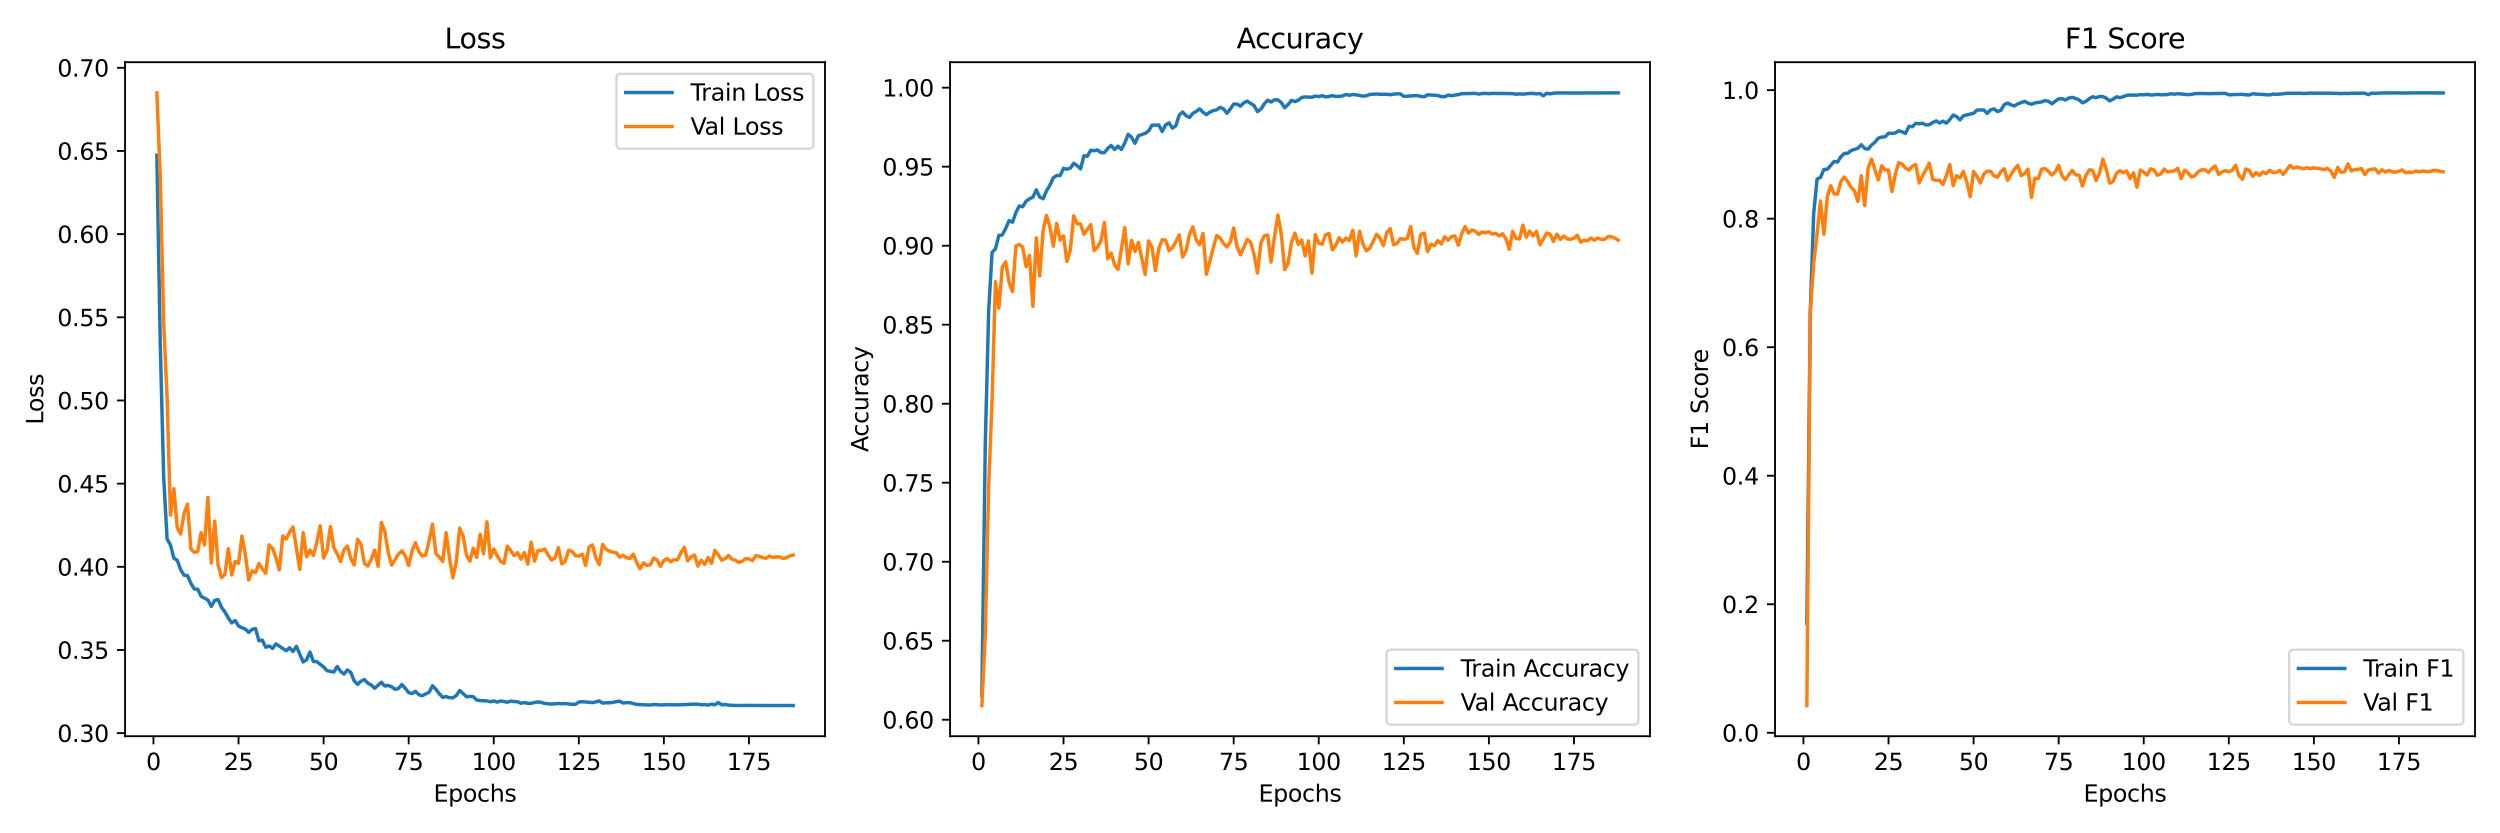 <?xml version="1.0" encoding="utf-8" standalone="no"?>
<!DOCTYPE svg PUBLIC "-//W3C//DTD SVG 1.1//EN"
  "http://www.w3.org/Graphics/SVG/1.1/DTD/svg11.dtd">
<svg xmlns:xlink="http://www.w3.org/1999/xlink" width="1080pt" height="360pt" viewBox="0 0 1080 360" xmlns="http://www.w3.org/2000/svg" version="1.1">
 <defs>
  <style type="text/css">*{stroke-linejoin: round; stroke-linecap: butt}</style>
 </defs>
 <g id="figure_1">
  <g id="patch_1">
   <path d="M 0 360 
L 1080 360 
L 1080 0 
L 0 0 
z
" style="fill: #ffffff"/>
  </g>
  <g id="axes_1">
   <g id="patch_2">
    <path d="M 54.02 318.04 
L 356.4 318.04 
L 356.4 26.88 
L 54.02 26.88 
z
" style="fill: #ffffff"/>
   </g>
   <g id="matplotlib.axis_1">
    <g id="xtick_1">
     <g id="line2d_1">
      <defs>
       <path id="md6d8e4a84a" d="M 0 0 
L 0 3.5 
" style="stroke: #000000; stroke-width: 0.8"/>
      </defs>
      <g>
       <use xlink:href="#md6d8e4a84a" x="66.295" y="318.04" style="stroke: #000000; stroke-width: 0.8"/>
      </g>
     </g>
     <g id="text_1">
      <!-- 0 -->
      <g transform="translate(63.113 332.638) scale(0.1 -0.1)">
       <defs>
        <path id="DejaVuSans-30" d="M 2034 4250 
Q 1547 4250 1301 3770 
Q 1056 3291 1056 2328 
Q 1056 1369 1301 889 
Q 1547 409 2034 409 
Q 2525 409 2770 889 
Q 3016 1369 3016 2328 
Q 3016 3291 2770 3770 
Q 2525 4250 2034 4250 
z
M 2034 4750 
Q 2819 4750 3233 4129 
Q 3647 3509 3647 2328 
Q 3647 1150 3233 529 
Q 2819 -91 2034 -91 
Q 1250 -91 836 529 
Q 422 1150 422 2328 
Q 422 3509 836 4129 
Q 1250 4750 2034 4750 
z
" transform="scale(0.016)"/>
       </defs>
       <use xlink:href="#DejaVuSans-30"/>
      </g>
     </g>
    </g>
    <g id="xtick_2">
     <g id="line2d_2">
      <g>
       <use xlink:href="#md6d8e4a84a" x="103.045" y="318.04" style="stroke: #000000; stroke-width: 0.8"/>
      </g>
     </g>
     <g id="text_2">
      <!-- 25 -->
      <g transform="translate(96.682 332.638) scale(0.1 -0.1)">
       <defs>
        <path id="DejaVuSans-32" d="M 1228 531 
L 3431 531 
L 3431 0 
L 469 0 
L 469 531 
Q 828 903 1448 1529 
Q 2069 2156 2228 2338 
Q 2531 2678 2651 2914 
Q 2772 3150 2772 3378 
Q 2772 3750 2511 3984 
Q 2250 4219 1831 4219 
Q 1534 4219 1204 4116 
Q 875 4013 500 3803 
L 500 4441 
Q 881 4594 1212 4672 
Q 1544 4750 1819 4750 
Q 2544 4750 2975 4387 
Q 3406 4025 3406 3419 
Q 3406 3131 3298 2873 
Q 3191 2616 2906 2266 
Q 2828 2175 2409 1742 
Q 1991 1309 1228 531 
z
" transform="scale(0.016)"/>
        <path id="DejaVuSans-35" d="M 691 4666 
L 3169 4666 
L 3169 4134 
L 1269 4134 
L 1269 2991 
Q 1406 3038 1543 3061 
Q 1681 3084 1819 3084 
Q 2600 3084 3056 2656 
Q 3513 2228 3513 1497 
Q 3513 744 3044 326 
Q 2575 -91 1722 -91 
Q 1428 -91 1123 -41 
Q 819 9 494 109 
L 494 744 
Q 775 591 1075 516 
Q 1375 441 1709 441 
Q 2250 441 2565 725 
Q 2881 1009 2881 1497 
Q 2881 1984 2565 2268 
Q 2250 2553 1709 2553 
Q 1456 2553 1204 2497 
Q 953 2441 691 2322 
L 691 4666 
z
" transform="scale(0.016)"/>
       </defs>
       <use xlink:href="#DejaVuSans-32"/>
       <use xlink:href="#DejaVuSans-35" x="63.623"/>
      </g>
     </g>
    </g>
    <g id="xtick_3">
     <g id="line2d_3">
      <g>
       <use xlink:href="#md6d8e4a84a" x="139.795" y="318.04" style="stroke: #000000; stroke-width: 0.8"/>
      </g>
     </g>
     <g id="text_3">
      <!-- 50 -->
      <g transform="translate(133.432 332.638) scale(0.1 -0.1)">
       <use xlink:href="#DejaVuSans-35"/>
       <use xlink:href="#DejaVuSans-30" x="63.623"/>
      </g>
     </g>
    </g>
    <g id="xtick_4">
     <g id="line2d_4">
      <g>
       <use xlink:href="#md6d8e4a84a" x="176.545" y="318.04" style="stroke: #000000; stroke-width: 0.8"/>
      </g>
     </g>
     <g id="text_4">
      <!-- 75 -->
      <g transform="translate(170.182 332.638) scale(0.1 -0.1)">
       <defs>
        <path id="DejaVuSans-37" d="M 525 4666 
L 3525 4666 
L 3525 4397 
L 1831 0 
L 1172 0 
L 2766 4134 
L 525 4134 
L 525 4666 
z
" transform="scale(0.016)"/>
       </defs>
       <use xlink:href="#DejaVuSans-37"/>
       <use xlink:href="#DejaVuSans-35" x="63.623"/>
      </g>
     </g>
    </g>
    <g id="xtick_5">
     <g id="line2d_5">
      <g>
       <use xlink:href="#md6d8e4a84a" x="213.295" y="318.04" style="stroke: #000000; stroke-width: 0.8"/>
      </g>
     </g>
     <g id="text_5">
      <!-- 100 -->
      <g transform="translate(203.751 332.638) scale(0.1 -0.1)">
       <defs>
        <path id="DejaVuSans-31" d="M 794 531 
L 1825 531 
L 1825 4091 
L 703 3866 
L 703 4441 
L 1819 4666 
L 2450 4666 
L 2450 531 
L 3481 531 
L 3481 0 
L 794 0 
L 794 531 
z
" transform="scale(0.016)"/>
       </defs>
       <use xlink:href="#DejaVuSans-31"/>
       <use xlink:href="#DejaVuSans-30" x="63.623"/>
       <use xlink:href="#DejaVuSans-30" x="127.246"/>
      </g>
     </g>
    </g>
    <g id="xtick_6">
     <g id="line2d_6">
      <g>
       <use xlink:href="#md6d8e4a84a" x="250.045" y="318.04" style="stroke: #000000; stroke-width: 0.8"/>
      </g>
     </g>
     <g id="text_6">
      <!-- 125 -->
      <g transform="translate(240.501 332.638) scale(0.1 -0.1)">
       <use xlink:href="#DejaVuSans-31"/>
       <use xlink:href="#DejaVuSans-32" x="63.623"/>
       <use xlink:href="#DejaVuSans-35" x="127.246"/>
      </g>
     </g>
    </g>
    <g id="xtick_7">
     <g id="line2d_7">
      <g>
       <use xlink:href="#md6d8e4a84a" x="286.795" y="318.04" style="stroke: #000000; stroke-width: 0.8"/>
      </g>
     </g>
     <g id="text_7">
      <!-- 150 -->
      <g transform="translate(277.252 332.638) scale(0.1 -0.1)">
       <use xlink:href="#DejaVuSans-31"/>
       <use xlink:href="#DejaVuSans-35" x="63.623"/>
       <use xlink:href="#DejaVuSans-30" x="127.246"/>
      </g>
     </g>
    </g>
    <g id="xtick_8">
     <g id="line2d_8">
      <g>
       <use xlink:href="#md6d8e4a84a" x="323.545" y="318.04" style="stroke: #000000; stroke-width: 0.8"/>
      </g>
     </g>
     <g id="text_8">
      <!-- 175 -->
      <g transform="translate(314.002 332.638) scale(0.1 -0.1)">
       <use xlink:href="#DejaVuSans-31"/>
       <use xlink:href="#DejaVuSans-37" x="63.623"/>
       <use xlink:href="#DejaVuSans-35" x="127.246"/>
      </g>
     </g>
    </g>
    <g id="text_9">
     <!-- Epochs -->
     <g transform="translate(187.294 346.317) scale(0.1 -0.1)">
      <defs>
       <path id="DejaVuSans-45" d="M 628 4666 
L 3578 4666 
L 3578 4134 
L 1259 4134 
L 1259 2753 
L 3481 2753 
L 3481 2222 
L 1259 2222 
L 1259 531 
L 3634 531 
L 3634 0 
L 628 0 
L 628 4666 
z
" transform="scale(0.016)"/>
       <path id="DejaVuSans-70" d="M 1159 525 
L 1159 -1331 
L 581 -1331 
L 581 3500 
L 1159 3500 
L 1159 2969 
Q 1341 3281 1617 3432 
Q 1894 3584 2278 3584 
Q 2916 3584 3314 3078 
Q 3713 2572 3713 1747 
Q 3713 922 3314 415 
Q 2916 -91 2278 -91 
Q 1894 -91 1617 61 
Q 1341 213 1159 525 
z
M 3116 1747 
Q 3116 2381 2855 2742 
Q 2594 3103 2138 3103 
Q 1681 3103 1420 2742 
Q 1159 2381 1159 1747 
Q 1159 1113 1420 752 
Q 1681 391 2138 391 
Q 2594 391 2855 752 
Q 3116 1113 3116 1747 
z
" transform="scale(0.016)"/>
       <path id="DejaVuSans-6f" d="M 1959 3097 
Q 1497 3097 1228 2736 
Q 959 2375 959 1747 
Q 959 1119 1226 758 
Q 1494 397 1959 397 
Q 2419 397 2687 759 
Q 2956 1122 2956 1747 
Q 2956 2369 2687 2733 
Q 2419 3097 1959 3097 
z
M 1959 3584 
Q 2709 3584 3137 3096 
Q 3566 2609 3566 1747 
Q 3566 888 3137 398 
Q 2709 -91 1959 -91 
Q 1206 -91 779 398 
Q 353 888 353 1747 
Q 353 2609 779 3096 
Q 1206 3584 1959 3584 
z
" transform="scale(0.016)"/>
       <path id="DejaVuSans-63" d="M 3122 3366 
L 3122 2828 
Q 2878 2963 2633 3030 
Q 2388 3097 2138 3097 
Q 1578 3097 1268 2742 
Q 959 2388 959 1747 
Q 959 1106 1268 751 
Q 1578 397 2138 397 
Q 2388 397 2633 464 
Q 2878 531 3122 666 
L 3122 134 
Q 2881 22 2623 -34 
Q 2366 -91 2075 -91 
Q 1284 -91 818 406 
Q 353 903 353 1747 
Q 353 2603 823 3093 
Q 1294 3584 2113 3584 
Q 2378 3584 2631 3529 
Q 2884 3475 3122 3366 
z
" transform="scale(0.016)"/>
       <path id="DejaVuSans-68" d="M 3513 2113 
L 3513 0 
L 2938 0 
L 2938 2094 
Q 2938 2591 2744 2837 
Q 2550 3084 2163 3084 
Q 1697 3084 1428 2787 
Q 1159 2491 1159 1978 
L 1159 0 
L 581 0 
L 581 4863 
L 1159 4863 
L 1159 2956 
Q 1366 3272 1645 3428 
Q 1925 3584 2291 3584 
Q 2894 3584 3203 3211 
Q 3513 2838 3513 2113 
z
" transform="scale(0.016)"/>
       <path id="DejaVuSans-73" d="M 2834 3397 
L 2834 2853 
Q 2591 2978 2328 3040 
Q 2066 3103 1784 3103 
Q 1356 3103 1142 2972 
Q 928 2841 928 2578 
Q 928 2378 1081 2264 
Q 1234 2150 1697 2047 
L 1894 2003 
Q 2506 1872 2764 1633 
Q 3022 1394 3022 966 
Q 3022 478 2636 193 
Q 2250 -91 1575 -91 
Q 1294 -91 989 -36 
Q 684 19 347 128 
L 347 722 
Q 666 556 975 473 
Q 1284 391 1588 391 
Q 1994 391 2212 530 
Q 2431 669 2431 922 
Q 2431 1156 2273 1281 
Q 2116 1406 1581 1522 
L 1381 1569 
Q 847 1681 609 1914 
Q 372 2147 372 2553 
Q 372 3047 722 3315 
Q 1072 3584 1716 3584 
Q 2034 3584 2315 3537 
Q 2597 3491 2834 3397 
z
" transform="scale(0.016)"/>
      </defs>
      <use xlink:href="#DejaVuSans-45"/>
      <use xlink:href="#DejaVuSans-70" x="63.184"/>
      <use xlink:href="#DejaVuSans-6f" x="126.66"/>
      <use xlink:href="#DejaVuSans-63" x="187.842"/>
      <use xlink:href="#DejaVuSans-68" x="242.822"/>
      <use xlink:href="#DejaVuSans-73" x="306.201"/>
     </g>
    </g>
   </g>
   <g id="matplotlib.axis_2">
    <g id="ytick_1">
     <g id="line2d_9">
      <defs>
       <path id="md89e518acf" d="M 0 0 
L -3.5 0 
" style="stroke: #000000; stroke-width: 0.8"/>
      </defs>
      <g>
       <use xlink:href="#md89e518acf" x="54.02" y="316.719" style="stroke: #000000; stroke-width: 0.8"/>
      </g>
     </g>
     <g id="text_10">
      <!-- 0.30 -->
      <g transform="translate(24.754 320.518) scale(0.1 -0.1)">
       <defs>
        <path id="DejaVuSans-2e" d="M 684 794 
L 1344 794 
L 1344 0 
L 684 0 
L 684 794 
z
" transform="scale(0.016)"/>
        <path id="DejaVuSans-33" d="M 2597 2516 
Q 3050 2419 3304 2112 
Q 3559 1806 3559 1356 
Q 3559 666 3084 287 
Q 2609 -91 1734 -91 
Q 1441 -91 1130 -33 
Q 819 25 488 141 
L 488 750 
Q 750 597 1062 519 
Q 1375 441 1716 441 
Q 2309 441 2620 675 
Q 2931 909 2931 1356 
Q 2931 1769 2642 2001 
Q 2353 2234 1838 2234 
L 1294 2234 
L 1294 2753 
L 1863 2753 
Q 2328 2753 2575 2939 
Q 2822 3125 2822 3475 
Q 2822 3834 2567 4026 
Q 2313 4219 1838 4219 
Q 1578 4219 1281 4162 
Q 984 4106 628 3988 
L 628 4550 
Q 988 4650 1302 4700 
Q 1616 4750 1894 4750 
Q 2613 4750 3031 4423 
Q 3450 4097 3450 3541 
Q 3450 3153 3228 2886 
Q 3006 2619 2597 2516 
z
" transform="scale(0.016)"/>
       </defs>
       <use xlink:href="#DejaVuSans-30"/>
       <use xlink:href="#DejaVuSans-2e" x="63.623"/>
       <use xlink:href="#DejaVuSans-33" x="95.41"/>
       <use xlink:href="#DejaVuSans-30" x="159.033"/>
      </g>
     </g>
    </g>
    <g id="ytick_2">
     <g id="line2d_10">
      <g>
       <use xlink:href="#md89e518acf" x="54.02" y="280.79" style="stroke: #000000; stroke-width: 0.8"/>
      </g>
     </g>
     <g id="text_11">
      <!-- 0.35 -->
      <g transform="translate(24.754 284.589) scale(0.1 -0.1)">
       <use xlink:href="#DejaVuSans-30"/>
       <use xlink:href="#DejaVuSans-2e" x="63.623"/>
       <use xlink:href="#DejaVuSans-33" x="95.41"/>
       <use xlink:href="#DejaVuSans-35" x="159.033"/>
      </g>
     </g>
    </g>
    <g id="ytick_3">
     <g id="line2d_11">
      <g>
       <use xlink:href="#md89e518acf" x="54.02" y="244.86" style="stroke: #000000; stroke-width: 0.8"/>
      </g>
     </g>
     <g id="text_12">
      <!-- 0.40 -->
      <g transform="translate(24.754 248.659) scale(0.1 -0.1)">
       <defs>
        <path id="DejaVuSans-34" d="M 2419 4116 
L 825 1625 
L 2419 1625 
L 2419 4116 
z
M 2253 4666 
L 3047 4666 
L 3047 1625 
L 3713 1625 
L 3713 1100 
L 3047 1100 
L 3047 0 
L 2419 0 
L 2419 1100 
L 313 1100 
L 313 1709 
L 2253 4666 
z
" transform="scale(0.016)"/>
       </defs>
       <use xlink:href="#DejaVuSans-30"/>
       <use xlink:href="#DejaVuSans-2e" x="63.623"/>
       <use xlink:href="#DejaVuSans-34" x="95.41"/>
       <use xlink:href="#DejaVuSans-30" x="159.033"/>
      </g>
     </g>
    </g>
    <g id="ytick_4">
     <g id="line2d_12">
      <g>
       <use xlink:href="#md89e518acf" x="54.02" y="208.931" style="stroke: #000000; stroke-width: 0.8"/>
      </g>
     </g>
     <g id="text_13">
      <!-- 0.45 -->
      <g transform="translate(24.754 212.73) scale(0.1 -0.1)">
       <use xlink:href="#DejaVuSans-30"/>
       <use xlink:href="#DejaVuSans-2e" x="63.623"/>
       <use xlink:href="#DejaVuSans-34" x="95.41"/>
       <use xlink:href="#DejaVuSans-35" x="159.033"/>
      </g>
     </g>
    </g>
    <g id="ytick_5">
     <g id="line2d_13">
      <g>
       <use xlink:href="#md89e518acf" x="54.02" y="173.001" style="stroke: #000000; stroke-width: 0.8"/>
      </g>
     </g>
     <g id="text_14">
      <!-- 0.50 -->
      <g transform="translate(24.754 176.8) scale(0.1 -0.1)">
       <use xlink:href="#DejaVuSans-30"/>
       <use xlink:href="#DejaVuSans-2e" x="63.623"/>
       <use xlink:href="#DejaVuSans-35" x="95.41"/>
       <use xlink:href="#DejaVuSans-30" x="159.033"/>
      </g>
     </g>
    </g>
    <g id="ytick_6">
     <g id="line2d_14">
      <g>
       <use xlink:href="#md89e518acf" x="54.02" y="137.071" style="stroke: #000000; stroke-width: 0.8"/>
      </g>
     </g>
     <g id="text_15">
      <!-- 0.55 -->
      <g transform="translate(24.754 140.871) scale(0.1 -0.1)">
       <use xlink:href="#DejaVuSans-30"/>
       <use xlink:href="#DejaVuSans-2e" x="63.623"/>
       <use xlink:href="#DejaVuSans-35" x="95.41"/>
       <use xlink:href="#DejaVuSans-35" x="159.033"/>
      </g>
     </g>
    </g>
    <g id="ytick_7">
     <g id="line2d_15">
      <g>
       <use xlink:href="#md89e518acf" x="54.02" y="101.142" style="stroke: #000000; stroke-width: 0.8"/>
      </g>
     </g>
     <g id="text_16">
      <!-- 0.60 -->
      <g transform="translate(24.754 104.941) scale(0.1 -0.1)">
       <defs>
        <path id="DejaVuSans-36" d="M 2113 2584 
Q 1688 2584 1439 2293 
Q 1191 2003 1191 1497 
Q 1191 994 1439 701 
Q 1688 409 2113 409 
Q 2538 409 2786 701 
Q 3034 994 3034 1497 
Q 3034 2003 2786 2293 
Q 2538 2584 2113 2584 
z
M 3366 4563 
L 3366 3988 
Q 3128 4100 2886 4159 
Q 2644 4219 2406 4219 
Q 1781 4219 1451 3797 
Q 1122 3375 1075 2522 
Q 1259 2794 1537 2939 
Q 1816 3084 2150 3084 
Q 2853 3084 3261 2657 
Q 3669 2231 3669 1497 
Q 3669 778 3244 343 
Q 2819 -91 2113 -91 
Q 1303 -91 875 529 
Q 447 1150 447 2328 
Q 447 3434 972 4092 
Q 1497 4750 2381 4750 
Q 2619 4750 2861 4703 
Q 3103 4656 3366 4563 
z
" transform="scale(0.016)"/>
       </defs>
       <use xlink:href="#DejaVuSans-30"/>
       <use xlink:href="#DejaVuSans-2e" x="63.623"/>
       <use xlink:href="#DejaVuSans-36" x="95.41"/>
       <use xlink:href="#DejaVuSans-30" x="159.033"/>
      </g>
     </g>
    </g>
    <g id="ytick_8">
     <g id="line2d_16">
      <g>
       <use xlink:href="#md89e518acf" x="54.02" y="65.212" style="stroke: #000000; stroke-width: 0.8"/>
      </g>
     </g>
     <g id="text_17">
      <!-- 0.65 -->
      <g transform="translate(24.754 69.012) scale(0.1 -0.1)">
       <use xlink:href="#DejaVuSans-30"/>
       <use xlink:href="#DejaVuSans-2e" x="63.623"/>
       <use xlink:href="#DejaVuSans-36" x="95.41"/>
       <use xlink:href="#DejaVuSans-35" x="159.033"/>
      </g>
     </g>
    </g>
    <g id="ytick_9">
     <g id="line2d_17">
      <g>
       <use xlink:href="#md89e518acf" x="54.02" y="29.283" style="stroke: #000000; stroke-width: 0.8"/>
      </g>
     </g>
     <g id="text_18">
      <!-- 0.70 -->
      <g transform="translate(24.754 33.082) scale(0.1 -0.1)">
       <use xlink:href="#DejaVuSans-30"/>
       <use xlink:href="#DejaVuSans-2e" x="63.623"/>
       <use xlink:href="#DejaVuSans-37" x="95.41"/>
       <use xlink:href="#DejaVuSans-30" x="159.033"/>
      </g>
     </g>
    </g>
    <g id="text_19">
     <!-- Loss -->
     <g transform="translate(18.675 183.427) rotate(-90) scale(0.1 -0.1)">
      <defs>
       <path id="DejaVuSans-4c" d="M 628 4666 
L 1259 4666 
L 1259 531 
L 3531 531 
L 3531 0 
L 628 0 
L 628 4666 
z
" transform="scale(0.016)"/>
      </defs>
      <use xlink:href="#DejaVuSans-4c"/>
      <use xlink:href="#DejaVuSans-6f" x="53.963"/>
      <use xlink:href="#DejaVuSans-73" x="115.145"/>
      <use xlink:href="#DejaVuSans-73" x="167.244"/>
     </g>
    </g>
   </g>
   <g id="line2d_18">
    <path d="M 67.765 67.044 
L 69.235 148.971 
L 70.705 205.97 
L 72.175 232.838 
L 73.645 235.414 
L 75.115 241.146 
L 76.585 242.072 
L 78.055 246.161 
L 79.525 248.486 
L 80.995 248.671 
L 82.465 252.006 
L 83.935 254.432 
L 85.405 254.54 
L 86.875 257.59 
L 89.815 259.19 
L 91.285 261.99 
L 92.755 259.375 
L 94.225 259.022 
L 95.695 262.384 
L 97.165 264.393 
L 98.635 266.947 
L 100.105 269.092 
L 101.575 268.049 
L 103.045 270.433 
L 104.515 271.191 
L 105.985 271.773 
L 107.455 273.201 
L 108.925 271.875 
L 110.395 271.553 
L 111.865 276.816 
L 113.335 276.567 
L 114.805 279.639 
L 116.275 279.029 
L 117.745 280.123 
L 119.215 278.173 
L 123.625 281.116 
L 125.095 279.853 
L 126.565 281.447 
L 128.035 279.243 
L 130.975 285.971 
L 132.445 284.995 
L 133.915 281.691 
L 135.385 285.78 
L 136.855 285.81 
L 139.795 288.138 
L 141.265 289.738 
L 144.205 290.326 
L 145.675 287.932 
L 147.145 290.054 
L 148.615 291.225 
L 150.085 289.422 
L 151.555 290.5 
L 153.025 294.187 
L 154.495 295.617 
L 155.965 294.263 
L 157.435 293.548 
L 158.905 295.125 
L 160.375 295.927 
L 161.845 297.329 
L 164.785 294.749 
L 166.255 296.363 
L 167.725 296.122 
L 169.195 296.693 
L 170.665 297.77 
L 172.135 297.439 
L 173.605 295.719 
L 175.075 297.343 
L 176.545 299.228 
L 178.015 299.612 
L 179.485 298.661 
L 180.955 300.134 
L 182.425 300.557 
L 183.895 299.761 
L 185.365 299.108 
L 186.835 296.248 
L 188.305 297.757 
L 189.775 299.716 
L 191.245 301.234 
L 192.715 300.914 
L 194.185 301.414 
L 195.655 301.473 
L 197.125 300.491 
L 198.595 298.281 
L 201.535 301.001 
L 203.005 300.831 
L 204.475 300.97 
L 205.945 302.41 
L 207.415 302.648 
L 210.355 302.778 
L 211.825 303.177 
L 213.295 302.787 
L 214.765 303.323 
L 216.235 302.837 
L 217.705 303.037 
L 219.175 303.368 
L 220.645 302.864 
L 222.115 303.075 
L 223.585 303.158 
L 225.055 303.802 
L 226.525 303.491 
L 227.995 303.874 
L 229.465 303.814 
L 230.935 303.462 
L 232.405 303.248 
L 233.875 303.434 
L 235.345 303.901 
L 238.285 304.169 
L 241.225 303.913 
L 242.695 304.05 
L 244.165 303.923 
L 247.105 304.266 
L 248.575 304.268 
L 250.045 303.294 
L 251.515 303.133 
L 254.455 303.378 
L 255.925 303.532 
L 257.395 303.24 
L 258.865 302.81 
L 260.335 303.715 
L 261.805 303.59 
L 263.275 303.612 
L 264.745 303.471 
L 266.215 303.11 
L 267.685 302.924 
L 269.155 303.665 
L 270.625 303.554 
L 272.095 303.558 
L 275.035 304.298 
L 277.975 304.472 
L 280.915 304.561 
L 282.385 304.347 
L 285.325 304.537 
L 288.265 304.45 
L 292.675 304.475 
L 297.085 304.343 
L 298.555 304.217 
L 301.495 304.201 
L 302.965 304.462 
L 304.435 304.389 
L 305.905 304.59 
L 307.375 304.211 
L 308.845 304.429 
L 310.315 303.511 
L 311.785 304.484 
L 313.255 304.321 
L 314.725 304.619 
L 317.665 304.76 
L 325.015 304.742 
L 327.955 304.774 
L 342.655 304.801 
L 342.655 304.801 
" clip-path="url(#p4a67b01f32)" style="fill: none; stroke: #1f77b4; stroke-width: 1.5; stroke-linecap: square"/>
   </g>
   <g id="line2d_19">
    <path d="M 67.765 40.115 
L 69.235 76.575 
L 70.705 139.145 
L 72.175 171.349 
L 73.645 222.549 
L 75.115 211.122 
L 76.585 227.963 
L 78.055 230.698 
L 79.525 221.777 
L 80.995 217.795 
L 82.465 237.114 
L 83.935 238.595 
L 85.405 238.268 
L 86.875 230.122 
L 88.345 235.393 
L 89.815 214.867 
L 91.285 243.197 
L 92.755 225.142 
L 94.225 244.161 
L 95.695 249.452 
L 97.165 248.225 
L 98.635 237.053 
L 100.105 248.37 
L 101.575 242.533 
L 103.045 243.37 
L 104.515 231.569 
L 105.985 239.51 
L 107.455 250.552 
L 108.925 246.635 
L 110.395 247.367 
L 111.865 243.424 
L 113.335 245.738 
L 114.805 247.635 
L 116.275 235.404 
L 117.745 236.886 
L 119.215 240.986 
L 120.685 246.206 
L 122.155 231.538 
L 123.625 232.868 
L 125.095 229.924 
L 126.565 227.628 
L 129.505 245.97 
L 130.975 230.113 
L 132.445 240.516 
L 133.915 237.612 
L 135.385 239.984 
L 136.855 234.355 
L 138.325 227.156 
L 139.795 241.061 
L 141.265 237.898 
L 142.735 227.511 
L 144.205 236.564 
L 145.675 239.285 
L 147.145 242.538 
L 148.615 237.455 
L 150.085 235.905 
L 151.555 241.248 
L 153.025 244.089 
L 154.495 232.963 
L 155.965 235.168 
L 157.435 243.381 
L 158.905 244.538 
L 160.375 241.655 
L 161.845 237.65 
L 163.315 244.627 
L 164.785 225.687 
L 166.255 229.748 
L 167.725 238.642 
L 169.195 244.168 
L 172.135 239.373 
L 173.605 237.995 
L 175.075 240.068 
L 176.545 244.315 
L 178.015 237.992 
L 179.485 234.443 
L 180.955 238.245 
L 182.425 240.203 
L 183.895 239.905 
L 185.365 233.655 
L 186.835 226.421 
L 188.305 239.126 
L 189.775 240.646 
L 191.245 242.575 
L 192.715 230.137 
L 194.185 241.003 
L 195.655 249.591 
L 197.125 242.642 
L 198.595 228.167 
L 200.065 231.523 
L 201.535 239.984 
L 203.005 242.417 
L 204.475 236.813 
L 205.945 240.779 
L 207.415 230.812 
L 208.885 239.216 
L 210.355 225.429 
L 211.825 240.975 
L 213.295 237.127 
L 214.765 240.018 
L 216.235 242.463 
L 217.705 243.381 
L 219.175 235.941 
L 220.645 237.893 
L 222.115 240.057 
L 223.585 238.751 
L 225.055 241.565 
L 226.525 238.732 
L 227.995 243.739 
L 229.465 234.216 
L 230.935 242.412 
L 232.405 237.794 
L 233.875 237.887 
L 235.345 237.143 
L 236.815 239.798 
L 238.285 241.93 
L 239.755 240.991 
L 241.225 236.582 
L 242.695 243.585 
L 244.165 242.524 
L 245.635 237.701 
L 247.105 238.201 
L 248.575 240.001 
L 250.045 240.254 
L 251.515 239.351 
L 252.985 244.253 
L 254.455 236.284 
L 255.925 235.43 
L 257.395 240.967 
L 258.865 243.948 
L 260.335 235.203 
L 261.805 237.267 
L 263.275 238.077 
L 264.745 238.557 
L 266.215 238.76 
L 267.685 240.706 
L 269.155 239.93 
L 270.625 240.934 
L 272.095 241.258 
L 273.565 239.418 
L 275.035 242.981 
L 276.505 245.739 
L 277.975 243.133 
L 279.445 244.264 
L 280.915 243.965 
L 282.385 241.075 
L 283.855 241.908 
L 285.325 244.654 
L 286.795 242.103 
L 288.265 241.323 
L 289.735 242.695 
L 291.205 241.8 
L 292.675 241.85 
L 294.145 238.754 
L 295.615 236.459 
L 297.085 242.299 
L 298.555 240.511 
L 300.025 239.782 
L 301.495 244.577 
L 302.965 242.043 
L 304.435 243.77 
L 305.905 240.916 
L 307.375 243.32 
L 308.845 237.765 
L 310.315 239.628 
L 311.785 242.013 
L 313.255 241.316 
L 314.725 239.948 
L 316.195 241.546 
L 317.665 242.013 
L 319.135 242.958 
L 320.605 242.479 
L 322.075 241.394 
L 323.545 241.469 
L 325.015 242.192 
L 326.485 240.066 
L 327.955 240.311 
L 329.425 240.846 
L 330.895 241.243 
L 332.365 240.189 
L 333.835 240.812 
L 335.305 240.576 
L 336.775 240.608 
L 338.245 241.242 
L 339.715 240.966 
L 341.185 240.19 
L 342.655 239.793 
L 342.655 239.793 
" clip-path="url(#p4a67b01f32)" style="fill: none; stroke: #ff7f0e; stroke-width: 1.5; stroke-linecap: square"/>
   </g>
   <g id="patch_3">
    <path d="M 54.02 318.04 
L 54.02 26.88 
" style="fill: none; stroke: #000000; stroke-width: 0.8; stroke-linejoin: miter; stroke-linecap: square"/>
   </g>
   <g id="patch_4">
    <path d="M 356.4 318.04 
L 356.4 26.88 
" style="fill: none; stroke: #000000; stroke-width: 0.8; stroke-linejoin: miter; stroke-linecap: square"/>
   </g>
   <g id="patch_5">
    <path d="M 54.02 318.04 
L 356.4 318.04 
" style="fill: none; stroke: #000000; stroke-width: 0.8; stroke-linejoin: miter; stroke-linecap: square"/>
   </g>
   <g id="patch_6">
    <path d="M 54.02 26.88 
L 356.4 26.88 
" style="fill: none; stroke: #000000; stroke-width: 0.8; stroke-linejoin: miter; stroke-linecap: square"/>
   </g>
   <g id="text_20">
    <!-- Loss -->
    <g transform="translate(192.049 20.88) scale(0.12 -0.12)">
     <use xlink:href="#DejaVuSans-4c"/>
     <use xlink:href="#DejaVuSans-6f" x="53.963"/>
     <use xlink:href="#DejaVuSans-73" x="115.145"/>
     <use xlink:href="#DejaVuSans-73" x="167.244"/>
    </g>
   </g>
   <g id="legend_1">
    <g id="patch_7">
     <path d="M 268.3 64.236 
L 349.4 64.236 
Q 351.4 64.236 351.4 62.236 
L 351.4 33.88 
Q 351.4 31.88 349.4 31.88 
L 268.3 31.88 
Q 266.3 31.88 266.3 33.88 
L 266.3 62.236 
Q 266.3 64.236 268.3 64.236 
z
" style="fill: #ffffff; opacity: 0.8; stroke: #cccccc; stroke-linejoin: miter"/>
    </g>
    <g id="line2d_20">
     <path d="M 270.3 39.978 
L 280.3 39.978 
L 290.3 39.978 
" style="fill: none; stroke: #1f77b4; stroke-width: 1.5; stroke-linecap: square"/>
    </g>
    <g id="text_21">
     <!-- Train Loss -->
     <g transform="translate(298.3 43.478) scale(0.1 -0.1)">
      <defs>
       <path id="DejaVuSans-54" d="M -19 4666 
L 3928 4666 
L 3928 4134 
L 2272 4134 
L 2272 0 
L 1638 0 
L 1638 4134 
L -19 4134 
L -19 4666 
z
" transform="scale(0.016)"/>
       <path id="DejaVuSans-72" d="M 2631 2963 
Q 2534 3019 2420 3045 
Q 2306 3072 2169 3072 
Q 1681 3072 1420 2755 
Q 1159 2438 1159 1844 
L 1159 0 
L 581 0 
L 581 3500 
L 1159 3500 
L 1159 2956 
Q 1341 3275 1631 3429 
Q 1922 3584 2338 3584 
Q 2397 3584 2469 3576 
Q 2541 3569 2628 3553 
L 2631 2963 
z
" transform="scale(0.016)"/>
       <path id="DejaVuSans-61" d="M 2194 1759 
Q 1497 1759 1228 1600 
Q 959 1441 959 1056 
Q 959 750 1161 570 
Q 1363 391 1709 391 
Q 2188 391 2477 730 
Q 2766 1069 2766 1631 
L 2766 1759 
L 2194 1759 
z
M 3341 1997 
L 3341 0 
L 2766 0 
L 2766 531 
Q 2569 213 2275 61 
Q 1981 -91 1556 -91 
Q 1019 -91 701 211 
Q 384 513 384 1019 
Q 384 1609 779 1909 
Q 1175 2209 1959 2209 
L 2766 2209 
L 2766 2266 
Q 2766 2663 2505 2880 
Q 2244 3097 1772 3097 
Q 1472 3097 1187 3025 
Q 903 2953 641 2809 
L 641 3341 
Q 956 3463 1253 3523 
Q 1550 3584 1831 3584 
Q 2591 3584 2966 3190 
Q 3341 2797 3341 1997 
z
" transform="scale(0.016)"/>
       <path id="DejaVuSans-69" d="M 603 3500 
L 1178 3500 
L 1178 0 
L 603 0 
L 603 3500 
z
M 603 4863 
L 1178 4863 
L 1178 4134 
L 603 4134 
L 603 4863 
z
" transform="scale(0.016)"/>
       <path id="DejaVuSans-6e" d="M 3513 2113 
L 3513 0 
L 2938 0 
L 2938 2094 
Q 2938 2591 2744 2837 
Q 2550 3084 2163 3084 
Q 1697 3084 1428 2787 
Q 1159 2491 1159 1978 
L 1159 0 
L 581 0 
L 581 3500 
L 1159 3500 
L 1159 2956 
Q 1366 3272 1645 3428 
Q 1925 3584 2291 3584 
Q 2894 3584 3203 3211 
Q 3513 2838 3513 2113 
z
" transform="scale(0.016)"/>
       <path id="DejaVuSans-20" transform="scale(0.016)"/>
      </defs>
      <use xlink:href="#DejaVuSans-54"/>
      <use xlink:href="#DejaVuSans-72" x="46.334"/>
      <use xlink:href="#DejaVuSans-61" x="87.447"/>
      <use xlink:href="#DejaVuSans-69" x="148.727"/>
      <use xlink:href="#DejaVuSans-6e" x="176.51"/>
      <use xlink:href="#DejaVuSans-20" x="239.889"/>
      <use xlink:href="#DejaVuSans-4c" x="271.676"/>
      <use xlink:href="#DejaVuSans-6f" x="325.639"/>
      <use xlink:href="#DejaVuSans-73" x="386.82"/>
      <use xlink:href="#DejaVuSans-73" x="438.92"/>
     </g>
    </g>
    <g id="line2d_21">
     <path d="M 270.3 54.657 
L 280.3 54.657 
L 290.3 54.657 
" style="fill: none; stroke: #ff7f0e; stroke-width: 1.5; stroke-linecap: square"/>
    </g>
    <g id="text_22">
     <!-- Val Loss -->
     <g transform="translate(298.3 58.157) scale(0.1 -0.1)">
      <defs>
       <path id="DejaVuSans-56" d="M 1831 0 
L 50 4666 
L 709 4666 
L 2188 738 
L 3669 4666 
L 4325 4666 
L 2547 0 
L 1831 0 
z
" transform="scale(0.016)"/>
       <path id="DejaVuSans-6c" d="M 603 4863 
L 1178 4863 
L 1178 0 
L 603 0 
L 603 4863 
z
" transform="scale(0.016)"/>
      </defs>
      <use xlink:href="#DejaVuSans-56"/>
      <use xlink:href="#DejaVuSans-61" x="60.658"/>
      <use xlink:href="#DejaVuSans-6c" x="121.938"/>
      <use xlink:href="#DejaVuSans-20" x="149.721"/>
      <use xlink:href="#DejaVuSans-4c" x="181.508"/>
      <use xlink:href="#DejaVuSans-6f" x="235.471"/>
      <use xlink:href="#DejaVuSans-73" x="296.652"/>
      <use xlink:href="#DejaVuSans-73" x="348.752"/>
     </g>
    </g>
   </g>
  </g>
  <g id="axes_2">
   <g id="patch_8">
    <path d="M 410.42 318.04 
L 712.8 318.04 
L 712.8 26.88 
L 410.42 26.88 
z
" style="fill: #ffffff"/>
   </g>
   <g id="matplotlib.axis_3">
    <g id="xtick_9">
     <g id="line2d_22">
      <g>
       <use xlink:href="#md6d8e4a84a" x="422.695" y="318.04" style="stroke: #000000; stroke-width: 0.8"/>
      </g>
     </g>
     <g id="text_23">
      <!-- 0 -->
      <g transform="translate(419.513 332.638) scale(0.1 -0.1)">
       <use xlink:href="#DejaVuSans-30"/>
      </g>
     </g>
    </g>
    <g id="xtick_10">
     <g id="line2d_23">
      <g>
       <use xlink:href="#md6d8e4a84a" x="459.445" y="318.04" style="stroke: #000000; stroke-width: 0.8"/>
      </g>
     </g>
     <g id="text_24">
      <!-- 25 -->
      <g transform="translate(453.082 332.638) scale(0.1 -0.1)">
       <use xlink:href="#DejaVuSans-32"/>
       <use xlink:href="#DejaVuSans-35" x="63.623"/>
      </g>
     </g>
    </g>
    <g id="xtick_11">
     <g id="line2d_24">
      <g>
       <use xlink:href="#md6d8e4a84a" x="496.195" y="318.04" style="stroke: #000000; stroke-width: 0.8"/>
      </g>
     </g>
     <g id="text_25">
      <!-- 50 -->
      <g transform="translate(489.832 332.638) scale(0.1 -0.1)">
       <use xlink:href="#DejaVuSans-35"/>
       <use xlink:href="#DejaVuSans-30" x="63.623"/>
      </g>
     </g>
    </g>
    <g id="xtick_12">
     <g id="line2d_25">
      <g>
       <use xlink:href="#md6d8e4a84a" x="532.945" y="318.04" style="stroke: #000000; stroke-width: 0.8"/>
      </g>
     </g>
     <g id="text_26">
      <!-- 75 -->
      <g transform="translate(526.582 332.638) scale(0.1 -0.1)">
       <use xlink:href="#DejaVuSans-37"/>
       <use xlink:href="#DejaVuSans-35" x="63.623"/>
      </g>
     </g>
    </g>
    <g id="xtick_13">
     <g id="line2d_26">
      <g>
       <use xlink:href="#md6d8e4a84a" x="569.695" y="318.04" style="stroke: #000000; stroke-width: 0.8"/>
      </g>
     </g>
     <g id="text_27">
      <!-- 100 -->
      <g transform="translate(560.151 332.638) scale(0.1 -0.1)">
       <use xlink:href="#DejaVuSans-31"/>
       <use xlink:href="#DejaVuSans-30" x="63.623"/>
       <use xlink:href="#DejaVuSans-30" x="127.246"/>
      </g>
     </g>
    </g>
    <g id="xtick_14">
     <g id="line2d_27">
      <g>
       <use xlink:href="#md6d8e4a84a" x="606.445" y="318.04" style="stroke: #000000; stroke-width: 0.8"/>
      </g>
     </g>
     <g id="text_28">
      <!-- 125 -->
      <g transform="translate(596.901 332.638) scale(0.1 -0.1)">
       <use xlink:href="#DejaVuSans-31"/>
       <use xlink:href="#DejaVuSans-32" x="63.623"/>
       <use xlink:href="#DejaVuSans-35" x="127.246"/>
      </g>
     </g>
    </g>
    <g id="xtick_15">
     <g id="line2d_28">
      <g>
       <use xlink:href="#md6d8e4a84a" x="643.195" y="318.04" style="stroke: #000000; stroke-width: 0.8"/>
      </g>
     </g>
     <g id="text_29">
      <!-- 150 -->
      <g transform="translate(633.652 332.638) scale(0.1 -0.1)">
       <use xlink:href="#DejaVuSans-31"/>
       <use xlink:href="#DejaVuSans-35" x="63.623"/>
       <use xlink:href="#DejaVuSans-30" x="127.246"/>
      </g>
     </g>
    </g>
    <g id="xtick_16">
     <g id="line2d_29">
      <g>
       <use xlink:href="#md6d8e4a84a" x="679.945" y="318.04" style="stroke: #000000; stroke-width: 0.8"/>
      </g>
     </g>
     <g id="text_30">
      <!-- 175 -->
      <g transform="translate(670.402 332.638) scale(0.1 -0.1)">
       <use xlink:href="#DejaVuSans-31"/>
       <use xlink:href="#DejaVuSans-37" x="63.623"/>
       <use xlink:href="#DejaVuSans-35" x="127.246"/>
      </g>
     </g>
    </g>
    <g id="text_31">
     <!-- Epochs -->
     <g transform="translate(543.694 346.317) scale(0.1 -0.1)">
      <use xlink:href="#DejaVuSans-45"/>
      <use xlink:href="#DejaVuSans-70" x="63.184"/>
      <use xlink:href="#DejaVuSans-6f" x="126.66"/>
      <use xlink:href="#DejaVuSans-63" x="187.842"/>
      <use xlink:href="#DejaVuSans-68" x="242.822"/>
      <use xlink:href="#DejaVuSans-73" x="306.201"/>
     </g>
    </g>
   </g>
   <g id="matplotlib.axis_4">
    <g id="ytick_10">
     <g id="line2d_30">
      <g>
       <use xlink:href="#md89e518acf" x="410.42" y="310.921" style="stroke: #000000; stroke-width: 0.8"/>
      </g>
     </g>
     <g id="text_32">
      <!-- 0.60 -->
      <g transform="translate(381.154 314.72) scale(0.1 -0.1)">
       <use xlink:href="#DejaVuSans-30"/>
       <use xlink:href="#DejaVuSans-2e" x="63.623"/>
       <use xlink:href="#DejaVuSans-36" x="95.41"/>
       <use xlink:href="#DejaVuSans-30" x="159.033"/>
      </g>
     </g>
    </g>
    <g id="ytick_11">
     <g id="line2d_31">
      <g>
       <use xlink:href="#md89e518acf" x="410.42" y="276.791" style="stroke: #000000; stroke-width: 0.8"/>
      </g>
     </g>
     <g id="text_33">
      <!-- 0.65 -->
      <g transform="translate(381.154 280.59) scale(0.1 -0.1)">
       <use xlink:href="#DejaVuSans-30"/>
       <use xlink:href="#DejaVuSans-2e" x="63.623"/>
       <use xlink:href="#DejaVuSans-36" x="95.41"/>
       <use xlink:href="#DejaVuSans-35" x="159.033"/>
      </g>
     </g>
    </g>
    <g id="ytick_12">
     <g id="line2d_32">
      <g>
       <use xlink:href="#md89e518acf" x="410.42" y="242.661" style="stroke: #000000; stroke-width: 0.8"/>
      </g>
     </g>
     <g id="text_34">
      <!-- 0.70 -->
      <g transform="translate(381.154 246.46) scale(0.1 -0.1)">
       <use xlink:href="#DejaVuSans-30"/>
       <use xlink:href="#DejaVuSans-2e" x="63.623"/>
       <use xlink:href="#DejaVuSans-37" x="95.41"/>
       <use xlink:href="#DejaVuSans-30" x="159.033"/>
      </g>
     </g>
    </g>
    <g id="ytick_13">
     <g id="line2d_33">
      <g>
       <use xlink:href="#md89e518acf" x="410.42" y="208.53" style="stroke: #000000; stroke-width: 0.8"/>
      </g>
     </g>
     <g id="text_35">
      <!-- 0.75 -->
      <g transform="translate(381.154 212.33) scale(0.1 -0.1)">
       <use xlink:href="#DejaVuSans-30"/>
       <use xlink:href="#DejaVuSans-2e" x="63.623"/>
       <use xlink:href="#DejaVuSans-37" x="95.41"/>
       <use xlink:href="#DejaVuSans-35" x="159.033"/>
      </g>
     </g>
    </g>
    <g id="ytick_14">
     <g id="line2d_34">
      <g>
       <use xlink:href="#md89e518acf" x="410.42" y="174.4" style="stroke: #000000; stroke-width: 0.8"/>
      </g>
     </g>
     <g id="text_36">
      <!-- 0.80 -->
      <g transform="translate(381.154 178.199) scale(0.1 -0.1)">
       <defs>
        <path id="DejaVuSans-38" d="M 2034 2216 
Q 1584 2216 1326 1975 
Q 1069 1734 1069 1313 
Q 1069 891 1326 650 
Q 1584 409 2034 409 
Q 2484 409 2743 651 
Q 3003 894 3003 1313 
Q 3003 1734 2745 1975 
Q 2488 2216 2034 2216 
z
M 1403 2484 
Q 997 2584 770 2862 
Q 544 3141 544 3541 
Q 544 4100 942 4425 
Q 1341 4750 2034 4750 
Q 2731 4750 3128 4425 
Q 3525 4100 3525 3541 
Q 3525 3141 3298 2862 
Q 3072 2584 2669 2484 
Q 3125 2378 3379 2068 
Q 3634 1759 3634 1313 
Q 3634 634 3220 271 
Q 2806 -91 2034 -91 
Q 1263 -91 848 271 
Q 434 634 434 1313 
Q 434 1759 690 2068 
Q 947 2378 1403 2484 
z
M 1172 3481 
Q 1172 3119 1398 2916 
Q 1625 2713 2034 2713 
Q 2441 2713 2670 2916 
Q 2900 3119 2900 3481 
Q 2900 3844 2670 4047 
Q 2441 4250 2034 4250 
Q 1625 4250 1398 4047 
Q 1172 3844 1172 3481 
z
" transform="scale(0.016)"/>
       </defs>
       <use xlink:href="#DejaVuSans-30"/>
       <use xlink:href="#DejaVuSans-2e" x="63.623"/>
       <use xlink:href="#DejaVuSans-38" x="95.41"/>
       <use xlink:href="#DejaVuSans-30" x="159.033"/>
      </g>
     </g>
    </g>
    <g id="ytick_15">
     <g id="line2d_35">
      <g>
       <use xlink:href="#md89e518acf" x="410.42" y="140.27" style="stroke: #000000; stroke-width: 0.8"/>
      </g>
     </g>
     <g id="text_37">
      <!-- 0.85 -->
      <g transform="translate(381.154 144.069) scale(0.1 -0.1)">
       <use xlink:href="#DejaVuSans-30"/>
       <use xlink:href="#DejaVuSans-2e" x="63.623"/>
       <use xlink:href="#DejaVuSans-38" x="95.41"/>
       <use xlink:href="#DejaVuSans-35" x="159.033"/>
      </g>
     </g>
    </g>
    <g id="ytick_16">
     <g id="line2d_36">
      <g>
       <use xlink:href="#md89e518acf" x="410.42" y="106.14" style="stroke: #000000; stroke-width: 0.8"/>
      </g>
     </g>
     <g id="text_38">
      <!-- 0.90 -->
      <g transform="translate(381.154 109.939) scale(0.1 -0.1)">
       <defs>
        <path id="DejaVuSans-39" d="M 703 97 
L 703 672 
Q 941 559 1184 500 
Q 1428 441 1663 441 
Q 2288 441 2617 861 
Q 2947 1281 2994 2138 
Q 2813 1869 2534 1725 
Q 2256 1581 1919 1581 
Q 1219 1581 811 2004 
Q 403 2428 403 3163 
Q 403 3881 828 4315 
Q 1253 4750 1959 4750 
Q 2769 4750 3195 4129 
Q 3622 3509 3622 2328 
Q 3622 1225 3098 567 
Q 2575 -91 1691 -91 
Q 1453 -91 1209 -44 
Q 966 3 703 97 
z
M 1959 2075 
Q 2384 2075 2632 2365 
Q 2881 2656 2881 3163 
Q 2881 3666 2632 3958 
Q 2384 4250 1959 4250 
Q 1534 4250 1286 3958 
Q 1038 3666 1038 3163 
Q 1038 2656 1286 2365 
Q 1534 2075 1959 2075 
z
" transform="scale(0.016)"/>
       </defs>
       <use xlink:href="#DejaVuSans-30"/>
       <use xlink:href="#DejaVuSans-2e" x="63.623"/>
       <use xlink:href="#DejaVuSans-39" x="95.41"/>
       <use xlink:href="#DejaVuSans-30" x="159.033"/>
      </g>
     </g>
    </g>
    <g id="ytick_17">
     <g id="line2d_37">
      <g>
       <use xlink:href="#md89e518acf" x="410.42" y="72.009" style="stroke: #000000; stroke-width: 0.8"/>
      </g>
     </g>
     <g id="text_39">
      <!-- 0.95 -->
      <g transform="translate(381.154 75.809) scale(0.1 -0.1)">
       <use xlink:href="#DejaVuSans-30"/>
       <use xlink:href="#DejaVuSans-2e" x="63.623"/>
       <use xlink:href="#DejaVuSans-39" x="95.41"/>
       <use xlink:href="#DejaVuSans-35" x="159.033"/>
      </g>
     </g>
    </g>
    <g id="ytick_18">
     <g id="line2d_38">
      <g>
       <use xlink:href="#md89e518acf" x="410.42" y="37.879" style="stroke: #000000; stroke-width: 0.8"/>
      </g>
     </g>
     <g id="text_40">
      <!-- 1.00 -->
      <g transform="translate(381.154 41.678) scale(0.1 -0.1)">
       <use xlink:href="#DejaVuSans-31"/>
       <use xlink:href="#DejaVuSans-2e" x="63.623"/>
       <use xlink:href="#DejaVuSans-30" x="95.41"/>
       <use xlink:href="#DejaVuSans-30" x="159.033"/>
      </g>
     </g>
    </g>
    <g id="text_41">
     <!-- Accuracy -->
     <g transform="translate(375.075 195.288) rotate(-90) scale(0.1 -0.1)">
      <defs>
       <path id="DejaVuSans-41" d="M 2188 4044 
L 1331 1722 
L 3047 1722 
L 2188 4044 
z
M 1831 4666 
L 2547 4666 
L 4325 0 
L 3669 0 
L 3244 1197 
L 1141 1197 
L 716 0 
L 50 0 
L 1831 4666 
z
" transform="scale(0.016)"/>
       <path id="DejaVuSans-75" d="M 544 1381 
L 544 3500 
L 1119 3500 
L 1119 1403 
Q 1119 906 1312 657 
Q 1506 409 1894 409 
Q 2359 409 2629 706 
Q 2900 1003 2900 1516 
L 2900 3500 
L 3475 3500 
L 3475 0 
L 2900 0 
L 2900 538 
Q 2691 219 2414 64 
Q 2138 -91 1772 -91 
Q 1169 -91 856 284 
Q 544 659 544 1381 
z
M 1991 3584 
L 1991 3584 
z
" transform="scale(0.016)"/>
       <path id="DejaVuSans-79" d="M 2059 -325 
Q 1816 -950 1584 -1140 
Q 1353 -1331 966 -1331 
L 506 -1331 
L 506 -850 
L 844 -850 
Q 1081 -850 1212 -737 
Q 1344 -625 1503 -206 
L 1606 56 
L 191 3500 
L 800 3500 
L 1894 763 
L 2988 3500 
L 3597 3500 
L 2059 -325 
z
" transform="scale(0.016)"/>
      </defs>
      <use xlink:href="#DejaVuSans-41"/>
      <use xlink:href="#DejaVuSans-63" x="66.658"/>
      <use xlink:href="#DejaVuSans-63" x="121.639"/>
      <use xlink:href="#DejaVuSans-75" x="176.619"/>
      <use xlink:href="#DejaVuSans-72" x="239.998"/>
      <use xlink:href="#DejaVuSans-61" x="281.111"/>
      <use xlink:href="#DejaVuSans-63" x="342.391"/>
      <use xlink:href="#DejaVuSans-79" x="397.371"/>
     </g>
    </g>
   </g>
   <g id="line2d_39">
    <path d="M 424.165 300.385 
L 425.635 192.192 
L 427.105 134.251 
L 428.575 109.031 
L 430.045 107.5 
L 431.515 101.686 
L 432.985 101.498 
L 434.455 98.695 
L 435.925 95.298 
L 437.395 96.005 
L 438.865 91.861 
L 440.335 88.969 
L 441.805 89.308 
L 443.275 86.912 
L 444.745 85.863 
L 446.215 85.185 
L 447.685 82.013 
L 449.155 85.14 
L 450.625 85.866 
L 452.095 82.447 
L 453.565 79.983 
L 455.035 76.814 
L 456.505 75.83 
L 457.975 75.818 
L 459.445 72.709 
L 460.915 73.104 
L 462.385 72.625 
L 463.855 70.542 
L 465.325 71.573 
L 466.795 72.964 
L 468.265 67.284 
L 469.735 67.489 
L 471.205 64.894 
L 472.675 65.12 
L 474.145 64.775 
L 475.615 65.925 
L 477.085 65.94 
L 478.555 64.136 
L 480.025 62.84 
L 481.495 64.6 
L 482.965 63.137 
L 484.435 64.576 
L 485.905 61.77 
L 487.375 58.033 
L 488.845 59.306 
L 490.315 61.904 
L 491.785 58.649 
L 494.725 57.62 
L 496.195 56.571 
L 497.665 54.086 
L 500.605 54.017 
L 502.075 56.8 
L 503.545 53.97 
L 505.015 53.063 
L 506.485 55.343 
L 507.955 54.335 
L 509.425 49.734 
L 510.895 48.364 
L 512.365 49.984 
L 513.835 50.756 
L 515.305 49.003 
L 516.775 48.138 
L 518.245 47.02 
L 519.715 48.479 
L 521.185 49.529 
L 522.655 48.432 
L 524.125 47.793 
L 525.595 47.451 
L 527.065 46.381 
L 528.535 47.023 
L 530.005 48.937 
L 531.475 47.133 
L 532.945 44.969 
L 534.415 44.969 
L 535.885 45.858 
L 537.355 44.377 
L 538.825 43.714 
L 541.765 45.611 
L 543.235 48.203 
L 544.705 47.139 
L 546.175 44.877 
L 547.645 43.28 
L 549.115 44.08 
L 550.585 43.099 
L 552.055 43.144 
L 553.525 44.333 
L 554.995 46.544 
L 556.465 45.15 
L 557.935 43.349 
L 559.405 43.899 
L 560.875 43.26 
L 562.345 42.118 
L 563.815 41.868 
L 566.755 42.029 
L 568.225 41.503 
L 569.695 41.732 
L 571.165 41.321 
L 572.635 41.848 
L 574.105 41.708 
L 575.575 41.298 
L 577.045 41.663 
L 578.515 41.64 
L 579.985 41.434 
L 581.455 40.819 
L 582.925 41.161 
L 584.395 40.819 
L 585.865 40.98 
L 588.805 41.527 
L 590.275 41.366 
L 591.745 40.774 
L 594.685 40.638 
L 597.625 40.774 
L 599.095 40.706 
L 600.565 40.911 
L 602.035 40.662 
L 603.505 40.546 
L 604.975 40.569 
L 606.445 41.642 
L 612.325 41.277 
L 613.795 41.642 
L 615.265 41.803 
L 616.735 40.956 
L 621.145 41.253 
L 622.615 41.732 
L 624.085 41.8 
L 625.555 41.093 
L 627.025 41.348 
L 629.965 40.867 
L 631.435 40.477 
L 637.315 40.341 
L 638.785 40.617 
L 640.255 40.409 
L 641.725 40.341 
L 643.195 40.456 
L 644.665 40.341 
L 649.075 40.388 
L 652.015 40.409 
L 653.485 40.477 
L 654.955 40.706 
L 656.425 40.549 
L 657.895 40.662 
L 660.835 40.364 
L 662.305 40.364 
L 663.775 40.569 
L 665.245 40.388 
L 666.715 41.366 
L 668.185 40.32 
L 669.655 40.546 
L 671.125 40.272 
L 672.595 40.135 
L 678.475 40.183 
L 679.945 40.135 
L 681.415 40.204 
L 684.355 40.159 
L 699.055 40.115 
L 699.055 40.115 
" clip-path="url(#p45bca630a4)" style="fill: none; stroke: #1f77b4; stroke-width: 1.5; stroke-linecap: square"/>
   </g>
   <g id="line2d_40">
    <path d="M 424.165 304.805 
L 425.635 274.578 
L 427.105 210.404 
L 428.575 172.941 
L 430.045 121.686 
L 431.515 133.124 
L 432.985 115.402 
L 434.455 113.094 
L 435.925 121.982 
L 437.395 125.951 
L 438.865 106.334 
L 440.335 105.562 
L 441.805 106.747 
L 443.275 115.168 
L 444.745 110.365 
L 446.215 132.352 
L 447.685 102.725 
L 449.155 119.191 
L 450.625 99.574 
L 452.095 93.056 
L 453.565 98.039 
L 455.035 106.334 
L 456.505 96.495 
L 457.975 103.73 
L 459.445 101.89 
L 460.915 112.915 
L 462.385 107.941 
L 463.855 93.236 
L 465.325 96.611 
L 466.795 96.791 
L 468.265 101.181 
L 471.205 97.087 
L 472.675 108.291 
L 474.145 106.747 
L 475.615 104.027 
L 477.085 96.082 
L 478.555 111.846 
L 480.025 109.297 
L 481.495 114.513 
L 482.965 116.353 
L 484.435 107.699 
L 485.905 98.335 
L 487.375 113.983 
L 488.845 103.847 
L 490.315 108.65 
L 491.785 104.736 
L 494.725 118.606 
L 496.195 104.081 
L 497.665 106.81 
L 499.135 116.883 
L 500.605 107.402 
L 502.075 103.551 
L 503.545 103.73 
L 505.015 108.291 
L 506.485 107.044 
L 507.955 104.502 
L 509.425 101.477 
L 510.895 111.02 
L 512.365 108.408 
L 513.835 101.477 
L 515.305 98.039 
L 516.775 103.668 
L 518.245 105.742 
L 519.715 100.884 
L 521.185 118.481 
L 524.125 107.169 
L 525.595 101.773 
L 527.065 102.779 
L 528.535 105.149 
L 530.005 106.693 
L 531.475 104.557 
L 532.945 98.452 
L 534.415 106.63 
L 535.885 110.069 
L 537.355 106.872 
L 538.825 103.371 
L 540.295 104.673 
L 541.765 109.952 
L 543.235 117.951 
L 544.705 104.978 
L 546.175 101.89 
L 547.645 101.54 
L 549.115 113.211 
L 550.585 102.249 
L 552.055 92.877 
L 553.525 101.118 
L 554.995 116.47 
L 556.465 113.741 
L 557.935 104.736 
L 559.405 100.705 
L 560.875 105.562 
L 562.345 103.668 
L 563.815 110.545 
L 565.285 104.081 
L 566.755 118.014 
L 568.225 101.414 
L 569.695 105.086 
L 571.165 105.508 
L 572.635 101.477 
L 574.105 100.884 
L 575.575 107.932 
L 577.045 106.038 
L 578.515 102.662 
L 579.985 104.557 
L 581.455 102.842 
L 582.925 103.964 
L 584.395 99.457 
L 585.865 110.545 
L 587.335 99.87 
L 588.805 105.391 
L 590.275 108.354 
L 591.745 107.223 
L 594.685 101.235 
L 596.155 102.779 
L 597.625 106.1 
L 599.095 100.526 
L 600.565 98.748 
L 602.035 105.742 
L 603.505 105.149 
L 604.975 103.075 
L 606.445 103.371 
L 607.915 103.075 
L 609.385 97.859 
L 610.855 107.044 
L 612.325 109.476 
L 613.795 101.298 
L 615.265 100.705 
L 616.735 108.704 
L 618.205 105.445 
L 619.675 106.038 
L 621.145 103.964 
L 622.615 105.445 
L 624.085 102.303 
L 625.555 103.785 
L 627.025 102.186 
L 628.495 101.89 
L 629.965 105.921 
L 631.435 101.001 
L 632.905 97.859 
L 634.375 100.705 
L 635.845 99.341 
L 637.315 99.816 
L 638.785 101.298 
L 640.255 100.229 
L 641.725 100.588 
L 643.195 100.112 
L 644.665 101.118 
L 646.135 100.822 
L 647.605 101.89 
L 649.075 101.001 
L 650.545 103.075 
L 652.015 107.699 
L 653.485 99.933 
L 654.955 102.958 
L 656.425 103.255 
L 657.895 97.267 
L 659.365 102.483 
L 660.835 99.816 
L 662.305 101.89 
L 663.775 99.933 
L 665.245 105.742 
L 668.185 100.705 
L 669.655 101.181 
L 671.125 104.323 
L 672.595 101.181 
L 674.065 103.434 
L 675.535 101.953 
L 677.005 103.138 
L 678.475 103.434 
L 679.945 102.842 
L 681.415 101.656 
L 682.885 104.619 
L 684.355 103.73 
L 685.825 104.027 
L 687.295 102.842 
L 688.765 103.73 
L 690.235 102.842 
L 691.705 103.434 
L 693.175 103.434 
L 694.645 102.249 
L 696.115 102.249 
L 697.585 102.842 
L 699.055 103.73 
L 699.055 103.73 
" clip-path="url(#p45bca630a4)" style="fill: none; stroke: #ff7f0e; stroke-width: 1.5; stroke-linecap: square"/>
   </g>
   <g id="patch_9">
    <path d="M 410.42 318.04 
L 410.42 26.88 
" style="fill: none; stroke: #000000; stroke-width: 0.8; stroke-linejoin: miter; stroke-linecap: square"/>
   </g>
   <g id="patch_10">
    <path d="M 712.8 318.04 
L 712.8 26.88 
" style="fill: none; stroke: #000000; stroke-width: 0.8; stroke-linejoin: miter; stroke-linecap: square"/>
   </g>
   <g id="patch_11">
    <path d="M 410.42 318.04 
L 712.8 318.04 
" style="fill: none; stroke: #000000; stroke-width: 0.8; stroke-linejoin: miter; stroke-linecap: square"/>
   </g>
   <g id="patch_12">
    <path d="M 410.42 26.88 
L 712.8 26.88 
" style="fill: none; stroke: #000000; stroke-width: 0.8; stroke-linejoin: miter; stroke-linecap: square"/>
   </g>
   <g id="text_42">
    <!-- Accuracy -->
    <g transform="translate(534.216 20.88) scale(0.12 -0.12)">
     <use xlink:href="#DejaVuSans-41"/>
     <use xlink:href="#DejaVuSans-63" x="66.658"/>
     <use xlink:href="#DejaVuSans-63" x="121.639"/>
     <use xlink:href="#DejaVuSans-75" x="176.619"/>
     <use xlink:href="#DejaVuSans-72" x="239.998"/>
     <use xlink:href="#DejaVuSans-61" x="281.111"/>
     <use xlink:href="#DejaVuSans-63" x="342.391"/>
     <use xlink:href="#DejaVuSans-79" x="397.371"/>
    </g>
   </g>
   <g id="legend_2">
    <g id="patch_13">
     <path d="M 600.978 313.04 
L 705.8 313.04 
Q 707.8 313.04 707.8 311.04 
L 707.8 282.684 
Q 707.8 280.684 705.8 280.684 
L 600.978 280.684 
Q 598.978 280.684 598.978 282.684 
L 598.978 311.04 
Q 598.978 313.04 600.978 313.04 
z
" style="fill: #ffffff; opacity: 0.8; stroke: #cccccc; stroke-linejoin: miter"/>
    </g>
    <g id="line2d_41">
     <path d="M 602.978 288.782 
L 612.978 288.782 
L 622.978 288.782 
" style="fill: none; stroke: #1f77b4; stroke-width: 1.5; stroke-linecap: square"/>
    </g>
    <g id="text_43">
     <!-- Train Accuracy -->
     <g transform="translate(630.978 292.282) scale(0.1 -0.1)">
      <use xlink:href="#DejaVuSans-54"/>
      <use xlink:href="#DejaVuSans-72" x="46.334"/>
      <use xlink:href="#DejaVuSans-61" x="87.447"/>
      <use xlink:href="#DejaVuSans-69" x="148.727"/>
      <use xlink:href="#DejaVuSans-6e" x="176.51"/>
      <use xlink:href="#DejaVuSans-20" x="239.889"/>
      <use xlink:href="#DejaVuSans-41" x="271.676"/>
      <use xlink:href="#DejaVuSans-63" x="338.334"/>
      <use xlink:href="#DejaVuSans-63" x="393.314"/>
      <use xlink:href="#DejaVuSans-75" x="448.295"/>
      <use xlink:href="#DejaVuSans-72" x="511.674"/>
      <use xlink:href="#DejaVuSans-61" x="552.787"/>
      <use xlink:href="#DejaVuSans-63" x="614.066"/>
      <use xlink:href="#DejaVuSans-79" x="669.047"/>
     </g>
    </g>
    <g id="line2d_42">
     <path d="M 602.978 303.46 
L 612.978 303.46 
L 622.978 303.46 
" style="fill: none; stroke: #ff7f0e; stroke-width: 1.5; stroke-linecap: square"/>
    </g>
    <g id="text_44">
     <!-- Val Accuracy -->
     <g transform="translate(630.978 306.96) scale(0.1 -0.1)">
      <use xlink:href="#DejaVuSans-56"/>
      <use xlink:href="#DejaVuSans-61" x="60.658"/>
      <use xlink:href="#DejaVuSans-6c" x="121.938"/>
      <use xlink:href="#DejaVuSans-20" x="149.721"/>
      <use xlink:href="#DejaVuSans-41" x="181.508"/>
      <use xlink:href="#DejaVuSans-63" x="248.166"/>
      <use xlink:href="#DejaVuSans-63" x="303.146"/>
      <use xlink:href="#DejaVuSans-75" x="358.127"/>
      <use xlink:href="#DejaVuSans-72" x="421.506"/>
      <use xlink:href="#DejaVuSans-61" x="462.619"/>
      <use xlink:href="#DejaVuSans-63" x="523.898"/>
      <use xlink:href="#DejaVuSans-79" x="578.879"/>
     </g>
    </g>
   </g>
  </g>
  <g id="axes_3">
   <g id="patch_14">
    <path d="M 766.82 318.04 
L 1069.2 318.04 
L 1069.2 26.88 
L 766.82 26.88 
z
" style="fill: #ffffff"/>
   </g>
   <g id="matplotlib.axis_5">
    <g id="xtick_17">
     <g id="line2d_43">
      <g>
       <use xlink:href="#md6d8e4a84a" x="779.095" y="318.04" style="stroke: #000000; stroke-width: 0.8"/>
      </g>
     </g>
     <g id="text_45">
      <!-- 0 -->
      <g transform="translate(775.913 332.638) scale(0.1 -0.1)">
       <use xlink:href="#DejaVuSans-30"/>
      </g>
     </g>
    </g>
    <g id="xtick_18">
     <g id="line2d_44">
      <g>
       <use xlink:href="#md6d8e4a84a" x="815.845" y="318.04" style="stroke: #000000; stroke-width: 0.8"/>
      </g>
     </g>
     <g id="text_46">
      <!-- 25 -->
      <g transform="translate(809.482 332.638) scale(0.1 -0.1)">
       <use xlink:href="#DejaVuSans-32"/>
       <use xlink:href="#DejaVuSans-35" x="63.623"/>
      </g>
     </g>
    </g>
    <g id="xtick_19">
     <g id="line2d_45">
      <g>
       <use xlink:href="#md6d8e4a84a" x="852.595" y="318.04" style="stroke: #000000; stroke-width: 0.8"/>
      </g>
     </g>
     <g id="text_47">
      <!-- 50 -->
      <g transform="translate(846.232 332.638) scale(0.1 -0.1)">
       <use xlink:href="#DejaVuSans-35"/>
       <use xlink:href="#DejaVuSans-30" x="63.623"/>
      </g>
     </g>
    </g>
    <g id="xtick_20">
     <g id="line2d_46">
      <g>
       <use xlink:href="#md6d8e4a84a" x="889.345" y="318.04" style="stroke: #000000; stroke-width: 0.8"/>
      </g>
     </g>
     <g id="text_48">
      <!-- 75 -->
      <g transform="translate(882.982 332.638) scale(0.1 -0.1)">
       <use xlink:href="#DejaVuSans-37"/>
       <use xlink:href="#DejaVuSans-35" x="63.623"/>
      </g>
     </g>
    </g>
    <g id="xtick_21">
     <g id="line2d_47">
      <g>
       <use xlink:href="#md6d8e4a84a" x="926.095" y="318.04" style="stroke: #000000; stroke-width: 0.8"/>
      </g>
     </g>
     <g id="text_49">
      <!-- 100 -->
      <g transform="translate(916.551 332.638) scale(0.1 -0.1)">
       <use xlink:href="#DejaVuSans-31"/>
       <use xlink:href="#DejaVuSans-30" x="63.623"/>
       <use xlink:href="#DejaVuSans-30" x="127.246"/>
      </g>
     </g>
    </g>
    <g id="xtick_22">
     <g id="line2d_48">
      <g>
       <use xlink:href="#md6d8e4a84a" x="962.845" y="318.04" style="stroke: #000000; stroke-width: 0.8"/>
      </g>
     </g>
     <g id="text_50">
      <!-- 125 -->
      <g transform="translate(953.301 332.638) scale(0.1 -0.1)">
       <use xlink:href="#DejaVuSans-31"/>
       <use xlink:href="#DejaVuSans-32" x="63.623"/>
       <use xlink:href="#DejaVuSans-35" x="127.246"/>
      </g>
     </g>
    </g>
    <g id="xtick_23">
     <g id="line2d_49">
      <g>
       <use xlink:href="#md6d8e4a84a" x="999.595" y="318.04" style="stroke: #000000; stroke-width: 0.8"/>
      </g>
     </g>
     <g id="text_51">
      <!-- 150 -->
      <g transform="translate(990.052 332.638) scale(0.1 -0.1)">
       <use xlink:href="#DejaVuSans-31"/>
       <use xlink:href="#DejaVuSans-35" x="63.623"/>
       <use xlink:href="#DejaVuSans-30" x="127.246"/>
      </g>
     </g>
    </g>
    <g id="xtick_24">
     <g id="line2d_50">
      <g>
       <use xlink:href="#md6d8e4a84a" x="1036.345" y="318.04" style="stroke: #000000; stroke-width: 0.8"/>
      </g>
     </g>
     <g id="text_52">
      <!-- 175 -->
      <g transform="translate(1026.802 332.638) scale(0.1 -0.1)">
       <use xlink:href="#DejaVuSans-31"/>
       <use xlink:href="#DejaVuSans-37" x="63.623"/>
       <use xlink:href="#DejaVuSans-35" x="127.246"/>
      </g>
     </g>
    </g>
    <g id="text_53">
     <!-- Epochs -->
     <g transform="translate(900.094 346.317) scale(0.1 -0.1)">
      <use xlink:href="#DejaVuSans-45"/>
      <use xlink:href="#DejaVuSans-70" x="63.184"/>
      <use xlink:href="#DejaVuSans-6f" x="126.66"/>
      <use xlink:href="#DejaVuSans-63" x="187.842"/>
      <use xlink:href="#DejaVuSans-68" x="242.822"/>
      <use xlink:href="#DejaVuSans-73" x="306.201"/>
     </g>
    </g>
   </g>
   <g id="matplotlib.axis_6">
    <g id="ytick_19">
     <g id="line2d_51">
      <g>
       <use xlink:href="#md89e518acf" x="766.82" y="316.577" style="stroke: #000000; stroke-width: 0.8"/>
      </g>
     </g>
     <g id="text_54">
      <!-- 0.0 -->
      <g transform="translate(743.917 320.376) scale(0.1 -0.1)">
       <use xlink:href="#DejaVuSans-30"/>
       <use xlink:href="#DejaVuSans-2e" x="63.623"/>
       <use xlink:href="#DejaVuSans-30" x="95.41"/>
      </g>
     </g>
    </g>
    <g id="ytick_20">
     <g id="line2d_52">
      <g>
       <use xlink:href="#md89e518acf" x="766.82" y="261.049" style="stroke: #000000; stroke-width: 0.8"/>
      </g>
     </g>
     <g id="text_55">
      <!-- 0.2 -->
      <g transform="translate(743.917 264.848) scale(0.1 -0.1)">
       <use xlink:href="#DejaVuSans-30"/>
       <use xlink:href="#DejaVuSans-2e" x="63.623"/>
       <use xlink:href="#DejaVuSans-32" x="95.41"/>
      </g>
     </g>
    </g>
    <g id="ytick_21">
     <g id="line2d_53">
      <g>
       <use xlink:href="#md89e518acf" x="766.82" y="205.521" style="stroke: #000000; stroke-width: 0.8"/>
      </g>
     </g>
     <g id="text_56">
      <!-- 0.4 -->
      <g transform="translate(743.917 209.321) scale(0.1 -0.1)">
       <use xlink:href="#DejaVuSans-30"/>
       <use xlink:href="#DejaVuSans-2e" x="63.623"/>
       <use xlink:href="#DejaVuSans-34" x="95.41"/>
      </g>
     </g>
    </g>
    <g id="ytick_22">
     <g id="line2d_54">
      <g>
       <use xlink:href="#md89e518acf" x="766.82" y="149.994" style="stroke: #000000; stroke-width: 0.8"/>
      </g>
     </g>
     <g id="text_57">
      <!-- 0.6 -->
      <g transform="translate(743.917 153.793) scale(0.1 -0.1)">
       <use xlink:href="#DejaVuSans-30"/>
       <use xlink:href="#DejaVuSans-2e" x="63.623"/>
       <use xlink:href="#DejaVuSans-36" x="95.41"/>
      </g>
     </g>
    </g>
    <g id="ytick_23">
     <g id="line2d_55">
      <g>
       <use xlink:href="#md89e518acf" x="766.82" y="94.466" style="stroke: #000000; stroke-width: 0.8"/>
      </g>
     </g>
     <g id="text_58">
      <!-- 0.8 -->
      <g transform="translate(743.917 98.265) scale(0.1 -0.1)">
       <use xlink:href="#DejaVuSans-30"/>
       <use xlink:href="#DejaVuSans-2e" x="63.623"/>
       <use xlink:href="#DejaVuSans-38" x="95.41"/>
      </g>
     </g>
    </g>
    <g id="ytick_24">
     <g id="line2d_56">
      <g>
       <use xlink:href="#md89e518acf" x="766.82" y="38.938" style="stroke: #000000; stroke-width: 0.8"/>
      </g>
     </g>
     <g id="text_59">
      <!-- 1.0 -->
      <g transform="translate(743.917 42.737) scale(0.1 -0.1)">
       <use xlink:href="#DejaVuSans-31"/>
       <use xlink:href="#DejaVuSans-2e" x="63.623"/>
       <use xlink:href="#DejaVuSans-30" x="95.41"/>
      </g>
     </g>
    </g>
    <g id="text_60">
     <!-- F1 Score -->
     <g transform="translate(737.837 194.108) rotate(-90) scale(0.1 -0.1)">
      <defs>
       <path id="DejaVuSans-46" d="M 628 4666 
L 3309 4666 
L 3309 4134 
L 1259 4134 
L 1259 2759 
L 3109 2759 
L 3109 2228 
L 1259 2228 
L 1259 0 
L 628 0 
L 628 4666 
z
" transform="scale(0.016)"/>
       <path id="DejaVuSans-53" d="M 3425 4513 
L 3425 3897 
Q 3066 4069 2747 4153 
Q 2428 4238 2131 4238 
Q 1616 4238 1336 4038 
Q 1056 3838 1056 3469 
Q 1056 3159 1242 3001 
Q 1428 2844 1947 2747 
L 2328 2669 
Q 3034 2534 3370 2195 
Q 3706 1856 3706 1288 
Q 3706 609 3251 259 
Q 2797 -91 1919 -91 
Q 1588 -91 1214 -16 
Q 841 59 441 206 
L 441 856 
Q 825 641 1194 531 
Q 1563 422 1919 422 
Q 2459 422 2753 634 
Q 3047 847 3047 1241 
Q 3047 1584 2836 1778 
Q 2625 1972 2144 2069 
L 1759 2144 
Q 1053 2284 737 2584 
Q 422 2884 422 3419 
Q 422 4038 858 4394 
Q 1294 4750 2059 4750 
Q 2388 4750 2728 4690 
Q 3069 4631 3425 4513 
z
" transform="scale(0.016)"/>
       <path id="DejaVuSans-65" d="M 3597 1894 
L 3597 1613 
L 953 1613 
Q 991 1019 1311 708 
Q 1631 397 2203 397 
Q 2534 397 2845 478 
Q 3156 559 3463 722 
L 3463 178 
Q 3153 47 2828 -22 
Q 2503 -91 2169 -91 
Q 1331 -91 842 396 
Q 353 884 353 1716 
Q 353 2575 817 3079 
Q 1281 3584 2069 3584 
Q 2775 3584 3186 3129 
Q 3597 2675 3597 1894 
z
M 3022 2063 
Q 3016 2534 2758 2815 
Q 2500 3097 2075 3097 
Q 1594 3097 1305 2825 
Q 1016 2553 972 2059 
L 3022 2063 
z
" transform="scale(0.016)"/>
      </defs>
      <use xlink:href="#DejaVuSans-46"/>
      <use xlink:href="#DejaVuSans-31" x="57.52"/>
      <use xlink:href="#DejaVuSans-20" x="121.143"/>
      <use xlink:href="#DejaVuSans-53" x="152.93"/>
      <use xlink:href="#DejaVuSans-63" x="216.406"/>
      <use xlink:href="#DejaVuSans-6f" x="271.387"/>
      <use xlink:href="#DejaVuSans-72" x="332.568"/>
      <use xlink:href="#DejaVuSans-65" x="371.432"/>
     </g>
    </g>
   </g>
   <g id="line2d_57">
    <path d="M 780.565 269.208 
L 782.035 134.886 
L 783.505 92.378 
L 784.975 77.334 
L 786.445 76.666 
L 787.915 73.213 
L 789.385 73.14 
L 792.325 69.757 
L 793.795 70.001 
L 795.265 67.695 
L 796.735 66.286 
L 798.205 66.227 
L 799.675 65.026 
L 802.615 64.056 
L 804.085 62.533 
L 805.555 64.148 
L 807.025 64.429 
L 808.495 62.689 
L 809.965 61.437 
L 811.435 59.673 
L 812.905 59.213 
L 814.375 59.113 
L 815.845 57.558 
L 817.315 57.625 
L 818.785 57.436 
L 820.255 56.494 
L 821.725 56.97 
L 823.195 57.606 
L 824.665 54.603 
L 826.135 54.736 
L 827.605 53.282 
L 829.075 53.488 
L 830.545 53.258 
L 832.015 53.984 
L 833.485 53.88 
L 834.955 52.926 
L 836.425 52.222 
L 837.895 53.114 
L 839.365 52.375 
L 840.835 53.205 
L 842.305 51.658 
L 843.775 49.705 
L 845.245 50.356 
L 846.715 51.78 
L 848.185 50.017 
L 852.595 48.931 
L 854.065 47.545 
L 857.005 47.501 
L 858.475 48.983 
L 859.945 47.461 
L 861.415 47.029 
L 862.885 48.195 
L 864.355 47.697 
L 865.825 45.205 
L 867.295 44.513 
L 868.765 45.319 
L 870.235 45.772 
L 871.705 44.836 
L 874.645 43.786 
L 876.115 44.569 
L 877.585 45.037 
L 879.055 44.484 
L 881.995 44.024 
L 883.465 43.435 
L 884.935 43.772 
L 886.405 44.828 
L 889.345 42.686 
L 890.815 42.663 
L 892.285 43.216 
L 893.755 42.354 
L 895.225 42.051 
L 896.695 42.543 
L 898.165 43.174 
L 899.635 44.425 
L 901.105 43.778 
L 902.575 42.634 
L 904.045 41.801 
L 905.515 42.209 
L 906.985 41.702 
L 908.455 41.749 
L 909.925 42.418 
L 911.395 43.566 
L 912.865 42.823 
L 914.335 41.853 
L 915.805 42.154 
L 917.275 41.783 
L 918.745 41.18 
L 920.215 41.06 
L 923.155 41.138 
L 924.625 40.853 
L 926.095 40.978 
L 927.565 40.733 
L 929.035 41.055 
L 930.505 40.976 
L 931.975 40.742 
L 933.445 40.956 
L 936.385 40.846 
L 937.855 40.494 
L 939.325 40.692 
L 940.795 40.469 
L 945.205 40.886 
L 946.675 40.775 
L 948.145 40.473 
L 951.085 40.385 
L 954.025 40.452 
L 958.435 40.397 
L 961.375 40.328 
L 962.845 40.965 
L 964.315 40.87 
L 967.255 40.81 
L 968.725 40.754 
L 970.195 40.962 
L 971.665 41.015 
L 973.135 40.538 
L 980.485 41.014 
L 981.955 40.638 
L 983.425 40.749 
L 986.365 40.512 
L 987.835 40.285 
L 990.775 40.31 
L 993.715 40.261 
L 995.185 40.397 
L 998.125 40.214 
L 999.595 40.29 
L 1001.065 40.221 
L 1002.535 40.277 
L 1005.475 40.254 
L 1009.885 40.34 
L 1011.355 40.446 
L 1012.825 40.339 
L 1014.295 40.399 
L 1015.765 40.288 
L 1021.645 40.268 
L 1023.115 40.891 
L 1024.585 40.225 
L 1026.055 40.329 
L 1028.995 40.156 
L 1036.345 40.128 
L 1037.815 40.192 
L 1040.755 40.136 
L 1045.165 40.128 
L 1055.455 40.135 
L 1055.455 40.135 
" clip-path="url(#p6f9e4836e8)" style="fill: none; stroke: #1f77b4; stroke-width: 1.5; stroke-linecap: square"/>
   </g>
   <g id="line2d_58">
    <path d="M 780.565 304.805 
L 782.035 135.346 
L 783.505 113.946 
L 784.975 100.936 
L 786.445 86.818 
L 787.915 101.234 
L 789.385 85.121 
L 790.855 80.235 
L 792.325 83.723 
L 793.795 83.862 
L 795.265 78.403 
L 796.735 76.446 
L 798.205 78.471 
L 799.675 80.943 
L 801.145 82.412 
L 802.615 87.002 
L 804.085 75.897 
L 805.555 88.791 
L 807.025 72.734 
L 808.495 68.744 
L 811.435 77.707 
L 812.905 71.6 
L 814.375 73.414 
L 815.845 73.461 
L 817.315 82.737 
L 818.785 75.31 
L 820.255 70.261 
L 821.725 70.877 
L 823.195 72.645 
L 824.665 73.455 
L 826.135 71.795 
L 827.605 71.08 
L 829.075 79.018 
L 830.545 75.844 
L 832.015 73.313 
L 833.485 70.481 
L 834.955 77.51 
L 836.425 77.951 
L 837.895 77.825 
L 839.365 79.694 
L 840.835 75.854 
L 842.305 71.069 
L 843.775 80.232 
L 845.245 75.886 
L 846.715 76.891 
L 848.185 74.054 
L 849.655 78.62 
L 851.125 84.977 
L 852.595 74.077 
L 854.065 76.268 
L 855.535 79.038 
L 857.005 75.207 
L 858.475 73.939 
L 859.945 74.02 
L 861.415 75.951 
L 862.885 76.585 
L 864.355 74.178 
L 865.825 72.913 
L 867.295 77.958 
L 868.765 75.342 
L 870.235 73.131 
L 871.705 71.38 
L 873.175 75.886 
L 874.645 74.908 
L 876.115 73.096 
L 877.585 85.334 
L 879.055 76.977 
L 880.525 77.124 
L 881.995 73.085 
L 883.465 72.801 
L 884.935 73.997 
L 886.405 75.632 
L 887.875 74.218 
L 889.345 71.473 
L 890.815 75.951 
L 892.285 77.643 
L 893.755 75.414 
L 895.225 73.62 
L 896.695 75.514 
L 898.165 75.69 
L 899.635 80.371 
L 901.105 75.837 
L 902.575 73.39 
L 904.045 73.609 
L 905.515 77.99 
L 906.985 74.79 
L 908.455 68.763 
L 909.925 73.274 
L 911.395 79.129 
L 912.865 78.387 
L 914.335 74.795 
L 915.805 73.692 
L 917.275 74.659 
L 918.745 73.89 
L 920.215 77.151 
L 921.685 74.67 
L 923.155 80.863 
L 924.625 73.476 
L 926.095 74.369 
L 927.565 75.634 
L 929.035 72.948 
L 930.505 73.425 
L 931.975 75.707 
L 933.445 75.153 
L 934.915 73.005 
L 936.385 74.265 
L 939.325 73.762 
L 940.795 72.731 
L 942.265 77.177 
L 943.735 73.517 
L 945.205 74.612 
L 946.675 76.435 
L 948.145 75.959 
L 949.615 74.201 
L 951.085 73.374 
L 952.555 73.346 
L 954.025 74.487 
L 955.495 72.877 
L 956.965 71.766 
L 958.435 75.315 
L 959.905 74.313 
L 961.375 73.705 
L 962.845 74.214 
L 964.315 73.58 
L 965.785 71.413 
L 967.255 75.813 
L 968.725 77.443 
L 970.195 73.004 
L 971.665 73.552 
L 973.135 76.15 
L 974.605 74.557 
L 976.075 75.75 
L 977.545 74.325 
L 979.015 74.952 
L 980.485 73.58 
L 981.955 74.517 
L 983.425 74.421 
L 984.895 73.626 
L 986.365 75.363 
L 989.305 71.43 
L 990.775 72.665 
L 992.245 72.132 
L 995.185 72.938 
L 996.655 72.423 
L 998.125 72.907 
L 999.595 72.447 
L 1001.065 72.802 
L 1002.535 72.915 
L 1004.005 73.327 
L 1005.475 72.77 
L 1006.945 73.927 
L 1008.415 76.637 
L 1009.885 72.319 
L 1011.355 74.448 
L 1012.825 74.231 
L 1014.295 70.809 
L 1015.765 73.847 
L 1017.235 73.211 
L 1018.705 73.18 
L 1020.175 72.78 
L 1021.645 75.445 
L 1023.115 73.433 
L 1024.585 73.097 
L 1026.055 72.953 
L 1027.525 74.763 
L 1028.995 73.345 
L 1030.465 74.327 
L 1031.935 73.64 
L 1033.405 74.203 
L 1034.875 74.371 
L 1036.345 73.948 
L 1037.815 73.402 
L 1039.285 74.626 
L 1040.755 74.332 
L 1042.225 74.491 
L 1043.695 73.898 
L 1045.165 74.216 
L 1046.635 73.856 
L 1048.105 74.124 
L 1049.575 74.124 
L 1051.045 73.623 
L 1052.515 73.62 
L 1055.455 74.232 
L 1055.455 74.232 
" clip-path="url(#p6f9e4836e8)" style="fill: none; stroke: #ff7f0e; stroke-width: 1.5; stroke-linecap: square"/>
   </g>
   <g id="patch_15">
    <path d="M 766.82 318.04 
L 766.82 26.88 
" style="fill: none; stroke: #000000; stroke-width: 0.8; stroke-linejoin: miter; stroke-linecap: square"/>
   </g>
   <g id="patch_16">
    <path d="M 1069.2 318.04 
L 1069.2 26.88 
" style="fill: none; stroke: #000000; stroke-width: 0.8; stroke-linejoin: miter; stroke-linecap: square"/>
   </g>
   <g id="patch_17">
    <path d="M 766.82 318.04 
L 1069.2 318.04 
" style="fill: none; stroke: #000000; stroke-width: 0.8; stroke-linejoin: miter; stroke-linecap: square"/>
   </g>
   <g id="patch_18">
    <path d="M 766.82 26.88 
L 1069.2 26.88 
" style="fill: none; stroke: #000000; stroke-width: 0.8; stroke-linejoin: miter; stroke-linecap: square"/>
   </g>
   <g id="text_61">
    <!-- F1 Score -->
    <g transform="translate(892.032 20.88) scale(0.12 -0.12)">
     <use xlink:href="#DejaVuSans-46"/>
     <use xlink:href="#DejaVuSans-31" x="57.52"/>
     <use xlink:href="#DejaVuSans-20" x="121.143"/>
     <use xlink:href="#DejaVuSans-53" x="152.93"/>
     <use xlink:href="#DejaVuSans-63" x="216.406"/>
     <use xlink:href="#DejaVuSans-6f" x="271.387"/>
     <use xlink:href="#DejaVuSans-72" x="332.568"/>
     <use xlink:href="#DejaVuSans-65" x="371.432"/>
    </g>
   </g>
   <g id="legend_3">
    <g id="patch_19">
     <path d="M 990.92 313.04 
L 1062.2 313.04 
Q 1064.2 313.04 1064.2 311.04 
L 1064.2 282.684 
Q 1064.2 280.684 1062.2 280.684 
L 990.92 280.684 
Q 988.92 280.684 988.92 282.684 
L 988.92 311.04 
Q 988.92 313.04 990.92 313.04 
z
" style="fill: #ffffff; opacity: 0.8; stroke: #cccccc; stroke-linejoin: miter"/>
    </g>
    <g id="line2d_59">
     <path d="M 992.92 288.782 
L 1002.92 288.782 
L 1012.92 288.782 
" style="fill: none; stroke: #1f77b4; stroke-width: 1.5; stroke-linecap: square"/>
    </g>
    <g id="text_62">
     <!-- Train F1 -->
     <g transform="translate(1020.92 292.282) scale(0.1 -0.1)">
      <use xlink:href="#DejaVuSans-54"/>
      <use xlink:href="#DejaVuSans-72" x="46.334"/>
      <use xlink:href="#DejaVuSans-61" x="87.447"/>
      <use xlink:href="#DejaVuSans-69" x="148.727"/>
      <use xlink:href="#DejaVuSans-6e" x="176.51"/>
      <use xlink:href="#DejaVuSans-20" x="239.889"/>
      <use xlink:href="#DejaVuSans-46" x="271.676"/>
      <use xlink:href="#DejaVuSans-31" x="329.195"/>
     </g>
    </g>
    <g id="line2d_60">
     <path d="M 992.92 303.46 
L 1002.92 303.46 
L 1012.92 303.46 
" style="fill: none; stroke: #ff7f0e; stroke-width: 1.5; stroke-linecap: square"/>
    </g>
    <g id="text_63">
     <!-- Val F1 -->
     <g transform="translate(1020.92 306.96) scale(0.1 -0.1)">
      <use xlink:href="#DejaVuSans-56"/>
      <use xlink:href="#DejaVuSans-61" x="60.658"/>
      <use xlink:href="#DejaVuSans-6c" x="121.938"/>
      <use xlink:href="#DejaVuSans-20" x="149.721"/>
      <use xlink:href="#DejaVuSans-46" x="181.508"/>
      <use xlink:href="#DejaVuSans-31" x="239.027"/>
     </g>
    </g>
   </g>
  </g>
 </g>
 <defs>
  <clipPath id="p4a67b01f32">
   <rect x="54.02" y="26.88" width="302.38" height="291.16"/>
  </clipPath>
  <clipPath id="p45bca630a4">
   <rect x="410.42" y="26.88" width="302.38" height="291.16"/>
  </clipPath>
  <clipPath id="p6f9e4836e8">
   <rect x="766.82" y="26.88" width="302.38" height="291.16"/>
  </clipPath>
 </defs>
</svg>

